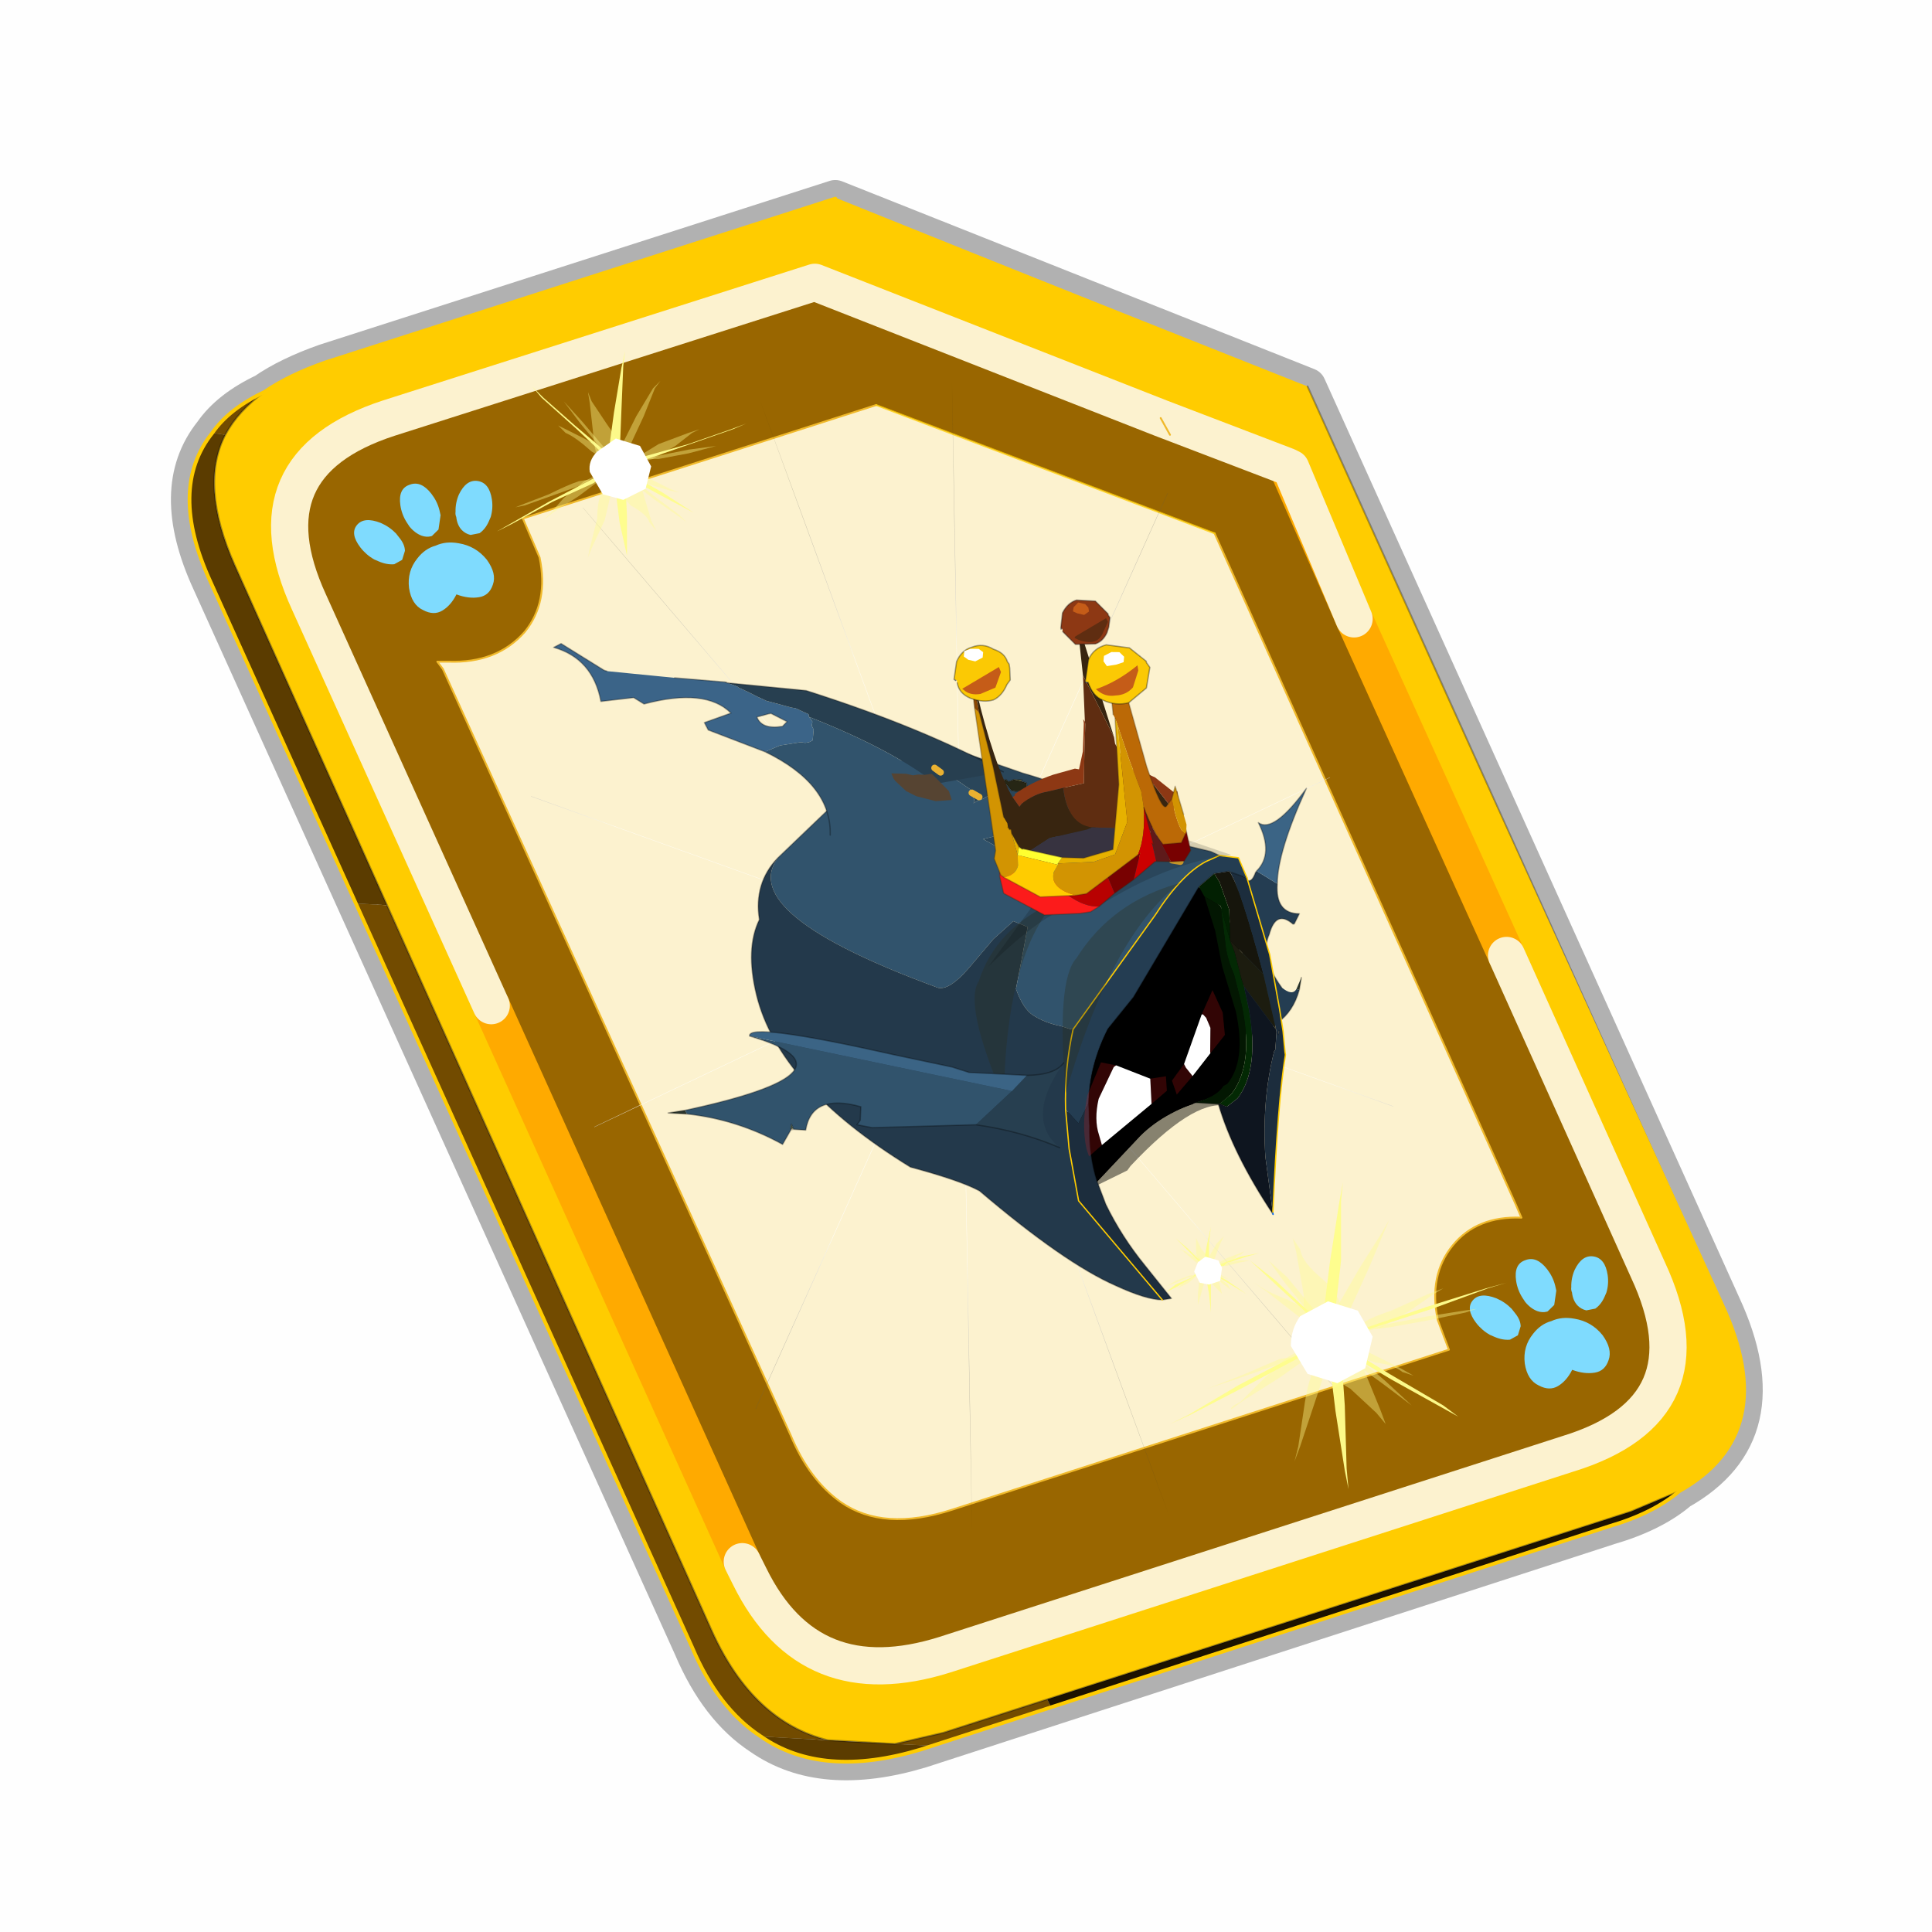 <?xml version="1.0" encoding="UTF-8" standalone="no"?>
<svg xmlns:xlink="http://www.w3.org/1999/xlink" height="60.0px" width="60.0px" xmlns="http://www.w3.org/2000/svg">
  <g transform="matrix(1.0, 0.0, 0.0, 1.0, 0.0, 0.0)">
    <use height="60.0" transform="matrix(1.0, 0.0, 0.0, 1.0, 0.0, 0.0)" width="60.0" xlink:href="#shape0"/>
    <use height="69.05" transform="matrix(1.155, 0.0, 0.0, 1.155, -9.692, -9.424)" width="68.8" xlink:href="#sprite0"/>
  </g>
  <defs>
    <g id="shape0" transform="matrix(1.0, 0.0, 0.0, 1.0, 0.0, 0.0)">
      <path d="M0.0 0.0 L60.0 0.0 60.0 60.0 0.0 60.0 0.0 0.0" fill="#000000" fill-opacity="0.004" fill-rule="evenodd" stroke="none"/>
    </g>
    <g id="sprite0" transform="matrix(1.0, 0.0, 0.0, 1.0, 7.05, -41.8)">
      <use height="69.05" transform="matrix(1.0, 0.0, 0.0, 1.0, -7.05, 41.8)" width="68.8" xlink:href="#sprite1"/>
      <clipPath id="clipPath0" transform="matrix(1.0, 0.0, 0.0, 1.0, 0.0, 0.0)">
        <path d="M46.35 90.05 L45.05 90.6 26.55 96.55 25.95 96.75 25.25 96.85 23.45 96.75 Q21.45 96.25 20.35 93.85 L7.5 65.15 Q6.55 63.0 7.25 61.65 7.6 61.0 8.3 60.5 8.95 60.05 9.95 59.7 L23.65 55.3 36.35 60.35 47.5 85.05 Q49.1 88.5 46.35 90.05" fill="#003333" fill-rule="evenodd" stroke="none"/>
      </clipPath>
      <g clip-path="url(#clipPath0)">
        <use height="0.0" transform="matrix(1.0, 0.0, 0.0, 1.0, 6.45, 53.4)" width="0.0" xlink:href="#sprite5"/>
      </g>
      <use height="34.6" transform="matrix(0.701, -0.11, 0.11, 0.701, 13.582, 65.376)" width="33.85" xlink:href="#sprite6"/>
      <use height="49.55" transform="matrix(1.0, 0.0, 0.0, 1.0, 2.7, 51.55)" width="49.3" xlink:href="#shape6"/>
      <clipPath id="clipPath1" transform="matrix(1.0, 0.0, 0.0, 1.0, 0.0, 0.0)">
        <path d="M46.35 90.05 L45.05 90.6 26.55 96.55 25.95 96.75 25.25 96.85 23.45 96.75 Q21.45 96.25 20.35 93.85 L7.5 65.15 Q6.55 63.0 7.25 61.65 7.6 61.0 8.3 60.5 8.95 60.05 9.95 59.7 L23.65 55.3 36.35 60.35 47.5 85.05 Q49.1 88.5 46.35 90.05" fill="#003333" fill-rule="evenodd" stroke="none"/>
        <path d="M46.35 90.05 L45.05 90.6 26.55 96.55 25.95 96.75 25.25 96.85 23.45 96.75 Q21.45 96.25 20.35 93.85 L7.5 65.15 Q6.55 63.0 7.25 61.65 7.6 61.0 8.3 60.5 8.95 60.05 9.95 59.7 L23.65 55.3 36.35 60.35 47.5 85.05 Q49.1 88.5 46.35 90.05 Z" fill="none" stroke="#000000" stroke-linecap="round" stroke-linejoin="round" stroke-opacity="0.298" stroke-width="0.05"/>
      </clipPath>
      <g clip-path="url(#clipPath1)">
        <use height="0.0" transform="matrix(1.0, 0.0, 0.0, 1.0, 9.65, 51.0)" width="0.0" xlink:href="#sprite7"/>
        <use height="0.0" transform="matrix(1.0, 0.0, 0.0, 1.0, 9.65, 51.0)" width="0.0" xlink:href="#sprite7"/>
        <use height="30.6" transform="matrix(1.0, 0.0, 0.0, 1.0, 14.7, 59.4)" width="27.15" xlink:href="#shape8"/>
      </g>
      <use height="0.0" transform="matrix(0.141, -0.038, 0.111, 0.226, 27.2, 74.05)" width="0.0" xlink:href="#sprite3"/>
    </g>
    <g id="sprite1" transform="matrix(1.0, 0.0, 0.0, 1.0, 13.35, 11.55)">
      <use height="117.05" transform="matrix(1.0, 0.0, 0.0, 1.0, -37.35, -35.55)" width="116.8" xlink:href="#shape1"/>
      <use height="13.75" transform="matrix(0.239, -0.087, 0.1, 0.234, 34.25, 31.15)" width="15.1" xlink:href="#sprite2"/>
      <use height="13.75" transform="matrix(0.239, -0.087, 0.1, 0.234, 4.25, 10.3)" width="15.1" xlink:href="#sprite2"/>
      <use height="0.0" transform="matrix(0.141, -0.038, 0.111, 0.226, 20.25, 20.65)" width="0.0" xlink:href="#sprite3"/>
      <use height="212.75" transform="matrix(-0.155, 0.051, 0.084, 0.147, 22.65, 3.028)" width="137.9" xlink:href="#sprite4"/>
    </g>
    <g id="shape1" transform="matrix(1.0, 0.0, 0.0, 1.0, 37.35, 35.55)">
      <path d="M3.8 6.35 L17.5 1.95 30.2 7.0 41.35 31.7 Q42.95 35.15 40.2 36.7 39.5 37.3 38.3 37.65 L19.8 43.65 Q17.15 44.45 15.5 43.3 14.35 42.55 13.65 40.9 L0.7 12.25 Q-0.45 9.75 0.75 8.25 1.2 7.6 2.15 7.15 2.8 6.7 3.8 6.35 Z" fill="none" stroke="#000000" stroke-linecap="round" stroke-linejoin="round" stroke-opacity="0.302" stroke-width="1.0"/>
      <path d="M35.55 22.3 L31.45 13.25 29.75 9.2 29.65 9.15 29.75 9.2 31.45 13.25 29.65 9.15 26.25 7.85 16.95 4.2 5.5 7.85 Q1.65 9.1 3.35 12.8 L8.25 23.65 15.0 38.6 15.2 39.0 Q16.8 42.25 20.45 41.1 L37.2 35.7 Q41.1 34.5 39.35 30.75 L35.55 22.3 M1.1 8.3 Q1.45 7.65 2.15 7.15 2.8 6.7 3.8 6.35 L17.5 1.95 30.2 7.0 41.35 31.7 Q42.95 35.15 40.2 36.7 L38.9 37.25 23.2 42.3 20.4 43.2 19.1 43.5 17.3 43.4 Q15.3 42.9 14.2 40.5 L5.45 20.95 1.35 11.8 Q0.4 9.65 1.1 8.3" fill="#ffcc00" fill-rule="evenodd" stroke="none"/>
      <path d="M31.45 13.25 L35.55 22.3 39.35 30.75 Q41.1 34.5 37.2 35.7 L20.45 41.1 Q16.8 42.25 15.2 39.0 L15.0 38.6 8.25 23.65 3.35 12.8 Q1.65 9.1 5.5 7.85 L16.95 4.2 26.25 7.85 29.65 9.15 31.45 13.25 M26.5 8.3 L26.25 7.85 26.5 8.3 M18.6 7.5 L9.1 10.55 9.55 11.6 Q9.8 12.8 9.15 13.6 8.4 14.45 7.1 14.4 L6.8 14.4 6.95 14.6 16.3 35.2 Q16.8 36.4 17.65 37.0 18.8 37.8 20.65 37.2 L34.0 32.9 33.7 32.1 Q33.45 30.9 34.1 30.1 34.75 29.3 35.95 29.35 L35.8 29.0 27.7 10.95 18.6 7.5" fill="#996600" fill-rule="evenodd" stroke="none"/>
      <path d="M0.75 8.25 L1.1 8.3 Q0.4 9.65 1.35 11.8 L5.45 20.95 4.6 20.9 0.7 12.25 Q-0.45 9.75 0.75 8.25 M17.3 43.4 L19.1 43.5 20.1 43.55 19.8 43.65 Q17.15 44.45 15.5 43.3 L17.3 43.4" fill="#5b3c00" fill-rule="evenodd" stroke="none"/>
      <path d="M2.15 7.15 Q1.45 7.65 1.1 8.3 L0.75 8.25 Q1.2 7.6 2.15 7.15 M5.45 20.95 L14.2 40.5 Q15.3 42.9 17.3 43.4 L15.5 43.3 Q14.35 42.55 13.65 40.9 L4.6 20.9 5.45 20.95 M19.1 43.5 L20.4 43.2 23.2 42.3 23.3 42.5 20.1 43.55 19.1 43.5" fill="#724b00" fill-rule="evenodd" stroke="none"/>
      <path d="M27.7 10.95 L35.8 29.0 35.95 29.35 Q34.75 29.3 34.1 30.1 33.45 30.9 33.7 32.1 L34.0 32.9 20.65 37.2 Q18.8 37.8 17.65 37.0 16.8 36.4 16.3 35.2 L6.95 14.6 6.8 14.4 7.1 14.4 Q8.4 14.45 9.15 13.6 9.8 12.8 9.55 11.6 L9.1 10.55 18.6 7.5 27.7 10.95" fill="#fcf2cf" fill-rule="evenodd" stroke="none"/>
      <path d="M23.2 42.3 L38.9 37.25 40.2 36.7 Q39.5 37.3 38.3 37.65 L23.3 42.5 23.2 42.3" fill="#1c1200" fill-rule="evenodd" stroke="none"/>
      <path d="M31.45 13.25 L35.55 22.3 M15.0 38.6 L8.25 23.65 M31.45 13.25 L29.65 9.15" fill="none" stroke="#ffaa00" stroke-linecap="round" stroke-linejoin="round" stroke-width="1.0"/>
      <path d="M35.55 22.3 L39.35 30.75 Q41.1 34.5 37.2 35.7 L20.45 41.1 Q16.8 42.25 15.2 39.0 L15.0 38.6 M8.25 23.65 L3.35 12.8 Q1.65 9.1 5.5 7.85 L16.95 4.2 26.25 7.85 29.65 9.15 29.75 9.2 31.45 13.25" fill="none" stroke="#fcf2cf" stroke-linecap="round" stroke-linejoin="round" stroke-width="1.0"/>
      <path d="M26.25 7.85 L26.5 8.3 M27.7 10.95 L35.8 29.0 35.95 29.35 Q34.75 29.3 34.1 30.1 33.45 30.9 33.7 32.1 L34.0 32.9 20.65 37.2 Q18.8 37.8 17.65 37.0 16.8 36.4 16.3 35.2 L6.95 14.6 6.8 14.4 7.1 14.4 Q8.4 14.45 9.15 13.6 9.8 12.8 9.55 11.6 L9.1 10.55 18.6 7.5" fill="none" stroke="#f0b92b" stroke-linecap="round" stroke-linejoin="round" stroke-width="0.05"/>
      <path d="M1.1 8.3 Q1.45 7.65 2.15 7.15 1.2 7.6 0.75 8.25 -0.45 9.75 0.7 12.25 L4.6 20.9 13.65 40.9 Q14.35 42.55 15.5 43.3 17.15 44.45 19.8 43.65 L20.1 43.55 23.3 42.5 38.3 37.65 Q39.5 37.3 40.2 36.7 42.95 35.15 41.35 31.7 L30.2 7.0 M1.1 8.3 Q0.4 9.65 1.35 11.8 L5.45 20.95 14.2 40.5 Q15.3 42.9 17.3 43.4 L19.1 43.5 20.4 43.2 23.2 42.3 38.9 37.25 40.2 36.7 M17.5 1.95 L3.8 6.35 Q2.8 6.7 2.15 7.15" fill="none" stroke="#000000" stroke-linecap="round" stroke-linejoin="round" stroke-opacity="0.302" stroke-width="0.05"/>
      <path d="M18.6 7.5 L27.7 10.95" fill="none" stroke="#ffcc00" stroke-linecap="round" stroke-linejoin="round" stroke-opacity="0.749" stroke-width="0.05"/>
    </g>
    <g id="sprite2" transform="matrix(1.0, 0.0, 0.0, 1.0, 0.0, 0.0)">
      <use height="13.75" transform="matrix(1.0, 0.0, 0.0, 1.0, 0.0, 0.0)" width="15.1" xlink:href="#shape2"/>
    </g>
    <g id="shape2" transform="matrix(1.0, 0.0, 0.0, 1.0, 0.0, 0.0)">
      <path d="M10.75 4.9 Q10.75 4.6 10.9 4.35 11.25 3.45 11.95 2.75 13.3 1.5 14.35 2.1 15.4 2.7 14.95 4.45 14.7 5.4 14.1 6.15 L13.75 6.5 Q13.1 7.15 12.35 7.35 L11.4 7.2 Q10.95 6.9 10.75 6.4 10.5 5.75 10.75 4.9 M7.5 5.9 Q7.0 5.85 6.6 5.5 6.05 5.0 5.8 4.15 L5.7 3.6 Q5.55 2.65 5.8 1.7 6.25 0.0 7.5 0.0 L7.6 0.0 Q8.85 0.0 9.3 1.7 9.55 2.65 9.4 3.6 L9.3 4.15 8.5 5.5 7.6 5.9 7.5 5.9 M4.35 4.9 Q4.6 5.75 4.35 6.4 L3.7 7.2 2.75 7.35 Q2.0 7.15 1.35 6.5 L1.0 6.15 Q0.4 5.4 0.15 4.45 -0.3 2.7 0.75 2.1 1.8 1.5 3.15 2.75 3.85 3.45 4.2 4.35 L4.35 4.9 M5.5 13.7 Q4.45 13.9 3.65 12.95 2.75 12.0 3.2 10.25 3.7 8.5 5.25 7.6 6.4 6.9 7.55 7.0 8.75 6.9 9.9 7.6 11.45 8.5 11.95 10.25 12.35 12.0 11.5 12.95 10.7 13.9 9.65 13.7 8.55 13.5 7.55 12.6 6.55 13.5 5.5 13.7" fill="#7fdbfe" fill-rule="evenodd" stroke="none"/>
    </g>
    <g id="sprite4" transform="matrix(1.0, 0.0, 0.0, 1.0, 0.65, 0.6)">
      <use height="215.15" transform="matrix(1.0, 0.0, 0.0, 1.0, -1.85, -1.8)" width="140.3" xlink:href="#shape3"/>
    </g>
    <g id="shape3" transform="matrix(1.0, 0.0, 0.0, 1.0, 1.85, 1.8)">
      <path d="M136.55 165.8 L68.6 106.0 68.4 106.0 118.25 201.5 M68.2 105.7 L68.25 105.8 68.25 105.75 68.2 105.7 0.0 45.7 M68.25 105.8 L68.3 105.85 68.3 105.8 68.25 105.75 49.95 0.05 M0.05 97.7 L68.15 105.95 68.25 105.85 68.25 105.8 M68.3 105.85 L68.25 105.85 68.3 106.0 68.3 105.85 68.3 105.8 68.35 105.8 68.3 105.8 86.6 18.35 M50.0 193.2 L68.3 106.0 68.15 105.95 18.25 151.55 M68.4 106.0 L68.3 106.0 86.55 211.5 M68.4 106.0 L68.3 105.85 M68.6 106.0 L68.35 105.8 118.25 60.15 M136.6 114.25 L68.6 106.0 M68.2 105.7 L18.25 10.05" fill="none" stroke="url(#gradient0)" stroke-linecap="round" stroke-linejoin="round" stroke-width="0.05"/>
    </g>
    <radialGradient cx="0" cy="0" gradientTransform="matrix(0.209, 0.0, 0.0, 0.177, 67.15, 107.2)" gradientUnits="userSpaceOnUse" id="gradient0" r="819.2" spreadMethod="pad">
      <stop offset="0.357" stop-color="#ffffff"/>
      <stop offset="0.671" stop-color="#000000" stop-opacity="0.0"/>
    </radialGradient>
    <g id="sprite6" transform="matrix(1.0, 0.0, 0.0, 1.0, 20.1, 30.25)">
      <use height="46.6" transform="matrix(1.0, 0.0, 0.0, 1.0, -26.1, -36.25)" width="45.85" xlink:href="#shape5"/>
    </g>
    <g id="shape5" transform="matrix(1.0, 0.0, 0.0, 1.0, 26.1, 36.25)">
      <path d="M8.85 -13.8 Q8.6 -12.7 9.5 -12.55 L9.25 -12.2 9.2 -12.2 Q8.65 -12.85 8.25 -11.95 7.75 -11.2 8.4 -9.9 8.75 -9.5 8.95 -9.75 L9.05 -9.7 Q8.35 -8.15 6.45 -8.4 6.4 -9.85 5.6 -10.0 8.05 -10.7 7.15 -14.85 L7.45 -15.0 7.5 -14.6 Q7.75 -13.7 8.1 -14.35 L8.15 -14.4 8.85 -13.8" fill="#243d52" fill-rule="evenodd" stroke="none"/>
      <path d="M8.85 -13.8 L8.15 -14.4 Q8.9 -14.95 8.5 -16.2 9.0 -15.7 10.5 -17.2 9.05 -15.0 8.85 -13.8" fill="#3b6485" fill-rule="evenodd" stroke="none"/>
      <path d="M9.05 -9.7 L8.95 -9.75 9.2 -10.15 9.05 -9.7" fill="#2b362d" fill-rule="evenodd" stroke="none"/>
      <path d="M8.4 -9.9 Q7.75 -11.2 8.25 -11.95 8.65 -12.85 9.2 -12.2 L9.25 -12.2 9.5 -12.55 Q8.6 -12.7 8.85 -13.8 9.05 -15.0 10.5 -17.2 9.0 -15.7 8.5 -16.2 8.9 -14.95 8.15 -14.4 L8.1 -14.35 Q7.75 -13.7 7.5 -14.6 L7.45 -15.0 7.15 -14.85 Q8.05 -10.7 5.6 -10.0 M6.45 -8.4 Q8.35 -8.15 9.05 -9.7 L9.2 -10.15" fill="none" stroke="#000000" stroke-linecap="round" stroke-linejoin="round" stroke-opacity="0.302" stroke-width="0.05"/>
      <path d="M0.1 -3.5 L-0.3 -5.55 Q-0.55 -7.65 0.95 -9.25 L2.75 -11.15 4.0 -13.95 5.4 -14.5 Q7.35 -13.3 7.0 -10.3 6.8 -7.35 6.25 -6.75 L6.05 -6.6 5.3 -6.25 4.95 -6.15 Q3.15 -5.9 2.1 -5.05 L0.1 -3.5" fill="#000000" fill-rule="evenodd" stroke="none"/>
      <path d="M0.1 -3.5 L2.1 -5.05 Q3.15 -5.9 4.95 -6.15 L5.3 -6.25 6.05 -6.6 5.6 -5.8 Q4.4 -6.2 1.7 -4.1 L1.55 -3.95 0.1 -3.5" fill="#000000" fill-opacity="0.463" fill-rule="evenodd" stroke="none"/>
      <path d="M-0.4 -19.25 L-0.6 -19.2 -0.7 -19.3 -1.05 -19.2 -0.95 -19.15 -0.7 -19.1 -0.55 -18.85 -0.4 -18.8 0.0 -18.75 0.0 -18.8 0.05 -18.95 0.05 -19.05 -0.15 -19.15 -0.1 -19.2 -0.15 -19.2 -0.4 -19.25 M4.6 -16.3 L4.6 -15.7 3.7 -15.95 3.05 -16.05 2.85 -16.05 2.8 -15.85 1.75 -16.15 2.55 -15.25 1.3 -15.5 Q0.1 -15.75 -0.35 -16.2 L-1.45 -16.85 -1.9 -17.2 -0.8 -17.3 Q-0.1 -17.3 -0.25 -17.7 L-0.5 -18.0 -1.3 -18.85 -1.7 -18.7 -1.8 -18.7 -2.05 -18.6 -2.0 -18.7 -2.05 -19.0 -2.1 -19.15 -2.85 -19.85 -2.9 -20.0 -2.85 -20.1 -2.75 -20.15 -2.6 -20.15 -2.4 -20.3 -2.2 -20.5 -2.35 -20.6 -2.3 -20.65 -0.05 -19.45 Q1.35 -18.8 1.95 -18.3 L2.0 -18.3 3.75 -16.8 4.4 -16.45 4.6 -16.3 M2.0 -16.55 L2.55 -16.45 2.8 -16.5 2.7 -16.6 2.05 -17.4 1.85 -17.5 1.75 -17.5 1.7 -17.6 1.35 -17.85 0.45 -18.4 0.15 -18.45 -0.1 -18.45 -0.2 -18.35 -0.1 -17.95 -0.1 -17.85 0.1 -17.6 0.35 -17.45 0.5 -17.15 0.65 -17.05 1.05 -16.8 1.3 -16.75 2.0 -16.55" fill="#2a465a" fill-rule="evenodd" stroke="none"/>
      <path d="M-0.15 -19.15 L0.05 -19.05 0.05 -18.95 0.0 -18.8 0.0 -18.75 -0.4 -18.8 -0.55 -18.85 -0.7 -19.1 -0.95 -19.15 -1.05 -19.2 -0.7 -19.3 -0.6 -19.2 -0.4 -19.25 -0.15 -19.15 M2.05 -17.4 L2.7 -16.6 2.8 -16.5 2.55 -16.45 2.0 -16.55 1.3 -16.75 1.05 -16.8 0.65 -17.05 0.5 -17.15 0.35 -17.45 0.1 -17.6 -0.1 -17.85 -0.1 -17.95 -0.2 -18.35 -0.1 -18.45 0.15 -18.45 0.45 -18.4 1.35 -17.85 1.7 -17.6 1.75 -17.5 1.85 -17.5 1.85 -17.45 1.9 -17.4 2.05 -17.4" fill="#262615" fill-rule="evenodd" stroke="none"/>
      <path d="M-2.35 -20.6 L-2.2 -20.5 -2.4 -20.3 -2.6 -20.15 -2.75 -20.15 -2.85 -20.1 -2.9 -20.0 -2.85 -19.85 -2.1 -19.15 -2.05 -19.0 -2.0 -18.7 -2.05 -18.6 -1.8 -18.7 -1.7 -18.7 -1.3 -18.85 -0.5 -18.0 -0.25 -17.7 Q-0.1 -17.3 -0.8 -17.3 L-1.9 -17.2 -1.45 -16.85 -0.35 -16.2 Q0.1 -15.75 1.3 -15.5 L2.55 -15.25 1.75 -16.15 2.8 -15.85 2.85 -16.05 3.05 -16.05 3.7 -15.95 4.6 -15.7 4.6 -16.3 5.65 -15.75 5.7 -15.75 6.55 -15.4 6.85 -15.2 6.3 -15.05 Q5.3 -14.7 4.1 -13.35 L0.35 -9.55 0.25 -9.6 0.3 -9.55 -0.1 -9.75 Q-0.65 -9.95 -1.05 -10.3 -1.4 -10.6 -1.55 -11.4 L-1.1 -12.65 -0.75 -13.65 -1.25 -13.95 -2.1 -13.4 -3.2 -12.45 Q-4.15 -11.65 -4.55 -11.95 -11.55 -15.85 -9.7 -17.7 L-6.9 -19.65 -5.7 -20.25 -4.0 -20.75 -3.3 -20.85 -2.55 -20.85 -2.35 -20.7 -2.35 -20.6" fill="#31536c" fill-rule="evenodd" stroke="none"/>
      <path d="M-0.4 -19.25 L-0.15 -19.2 -0.1 -19.2 -0.15 -19.15 -0.4 -19.25 M1.85 -17.5 L2.05 -17.4 1.9 -17.4 1.85 -17.45 1.85 -17.5 M8.05 -8.25 L8.0 -8.15 8.05 -8.3 8.05 -8.25" fill="#666637" fill-rule="evenodd" stroke="none"/>
      <path d="M6.75 -11.95 L6.9 -13.1 6.7 -14.2 6.55 -14.55 7.1 -14.55 7.15 -14.5 Q7.45 -13.85 7.8 -10.5 L6.75 -11.95" fill="#16150c" fill-rule="evenodd" stroke="none"/>
      <path d="M7.8 -10.5 Q7.45 -13.85 7.15 -14.5 L7.1 -14.55 7.75 -14.2 8.15 -11.2 8.2 -9.1 8.2 -8.7 8.2 -8.25 8.15 -7.45 8.15 -7.35 Q7.6 -5.7 6.75 -1.5 L6.8 -3.65 Q7.0 -5.8 7.75 -7.55 L7.8 -7.6 7.95 -8.25 7.95 -8.35 7.8 -10.5 M8.0 -8.15 L8.05 -8.25 8.05 -8.3 8.0 -8.15 M-0.4 -6.6 L0.0 -6.0 0.5 -6.7 0.4 -5.85 Q0.2 -4.75 0.35 -3.75 L0.55 -2.8 Q0.95 -1.5 1.65 -0.3 L2.45 1.1 2.1 1.1 -0.45 -3.1 -0.5 -5.1 -0.4 -6.6" fill="#1c2d3d" fill-rule="evenodd" stroke="none"/>
      <path d="M0.35 -9.55 L4.1 -13.35 Q5.3 -14.7 6.3 -15.05 L6.85 -15.2 7.55 -15.0 7.75 -14.2 7.1 -14.55 6.55 -14.55 5.9 -14.15 2.8 -10.4 1.75 -9.45 1.65 -9.35 Q0.75 -8.1 0.5 -6.7 L0.0 -6.0 -0.4 -6.6 Q-0.2 -8.15 0.35 -9.55" fill="#243d52" fill-rule="evenodd" stroke="none"/>
      <path d="M6.55 -14.55 L6.7 -14.2 6.9 -13.1 6.75 -11.95 6.6 -13.3 6.05 -13.75 5.9 -14.15 6.55 -14.55" fill="#022002" fill-rule="evenodd" stroke="none"/>
      <path d="M6.05 -13.75 L6.6 -13.3 6.55 -11.7 Q6.55 -11.2 6.7 -10.65 L6.8 -9.55 Q6.95 -7.2 5.9 -6.2 L5.4 -5.9 5.35 -5.9 4.45 -6.1 4.55 -6.1 Q5.35 -6.2 5.65 -6.55 L5.8 -6.6 Q6.65 -7.35 6.55 -9.25 L6.3 -11.05 6.25 -12.4 6.05 -13.75" fill="#031702" fill-rule="evenodd" stroke="none"/>
      <path d="M6.6 -13.3 L6.75 -11.95 6.85 -11.5 6.95 -10.45 7.0 -10.15 7.05 -9.3 Q7.1 -6.95 6.1 -6.0 L5.65 -5.75 5.4 -5.9 5.9 -6.2 Q6.95 -7.2 6.8 -9.55 L6.7 -10.65 Q6.55 -11.2 6.55 -11.7 L6.6 -13.3" fill="#032904" fill-rule="evenodd" stroke="none"/>
      <path d="M6.75 -11.95 L7.8 -10.5 7.95 -8.35 7.0 -10.15 6.95 -10.45 6.85 -11.5 6.75 -11.95" fill="#1c1c0f" fill-rule="evenodd" stroke="none"/>
      <path d="M7.0 -10.15 L7.95 -8.35 7.95 -8.25 7.8 -7.6 7.75 -7.55 Q7.0 -5.8 6.8 -3.65 L6.75 -1.5 6.75 -1.45 Q5.6 -3.95 5.35 -5.9 L5.4 -5.9 5.65 -5.75 6.1 -6.0 Q7.1 -6.95 7.05 -9.3 L7.0 -10.15" fill="#0e151f" fill-rule="evenodd" stroke="none"/>
      <path d="M0.5 -6.7 Q0.75 -8.1 1.65 -9.35 L1.75 -9.45 0.8 -7.55 0.75 -7.3 0.4 -5.85 0.5 -6.7 M4.45 -6.1 L4.4 -6.05 Q2.6 -5.75 1.55 -4.9 L1.6 -4.95 Q2.7 -5.8 4.45 -6.1" fill="#000000" fill-rule="evenodd" stroke="none"/>
      <path d="M-9.7 -17.7 Q-11.55 -15.85 -4.55 -11.95 -4.15 -11.65 -3.2 -12.45 L-2.1 -13.4 -1.25 -13.95 -0.75 -13.65 -1.1 -12.65 -1.55 -11.4 Q-1.4 -10.6 -1.05 -10.3 -0.65 -9.95 -0.1 -9.75 L0.3 -9.55 0.25 -9.6 0.35 -9.55 Q-0.2 -8.15 -0.4 -6.6 L-0.5 -5.1 -0.45 -3.1 2.1 1.1 Q1.5 1.0 0.45 0.3 -1.35 -0.85 -4.1 -4.05 -4.75 -4.55 -6.55 -5.35 -11.0 -9.15 -11.3 -12.7 -11.45 -14.5 -10.75 -15.5 -10.75 -16.9 -9.7 -17.7 M0.3 -9.55 L0.35 -9.55 0.3 -9.55" fill="#23394b" fill-rule="evenodd" stroke="none"/>
      <path d="M-2.3 -20.65 L-2.35 -20.6 -2.35 -20.7 -2.3 -20.65" fill="#575739" fill-rule="evenodd" stroke="none"/>
      <path d="M-0.15 -19.15 L0.05 -19.05 0.05 -18.95 0.0 -18.8 0.0 -18.75 -0.4 -18.8 -0.55 -18.85 -0.7 -19.1 -0.95 -19.15 -1.05 -19.2 -0.7 -19.3 -0.6 -19.2 -0.4 -19.25 -0.15 -19.2 -0.1 -19.2 -0.15 -19.15 -0.4 -19.25 M4.4 -16.45 L3.75 -16.8 2.0 -18.3 1.95 -18.3 Q1.35 -18.8 -0.05 -19.45 L-2.3 -20.65 -2.35 -20.7 -2.55 -20.85 -3.3 -20.85 -4.0 -20.75 -5.7 -20.25 -6.9 -19.65 -9.7 -17.7 Q-10.75 -16.9 -10.75 -15.5 -11.45 -14.5 -11.3 -12.7 -11.0 -9.15 -6.55 -5.35 -4.75 -4.55 -4.1 -4.05 -1.35 -0.85 0.45 0.3 1.5 1.0 2.1 1.1 L2.45 1.1 1.65 -0.3 Q0.95 -1.5 0.55 -2.8 L0.35 -3.75 Q0.2 -4.75 0.4 -5.85 L0.5 -6.7 Q0.75 -8.1 1.65 -9.35 L1.75 -9.45 2.8 -10.4 5.9 -14.15 6.55 -14.55 7.1 -14.55 7.75 -14.2 M6.85 -15.2 L6.55 -15.4 5.7 -15.75 5.65 -15.75 4.6 -16.3 M2.05 -17.4 L2.7 -16.6 2.8 -16.5 2.55 -16.45 2.0 -16.55 M1.3 -16.75 L1.05 -16.8 0.65 -17.05 M0.5 -17.15 L0.35 -17.45 0.1 -17.6 -0.1 -17.85 -0.1 -17.95 -0.2 -18.35 -0.1 -18.45 0.15 -18.45 0.45 -18.4 1.35 -17.85 1.7 -17.6 1.75 -17.5 1.85 -17.5 2.05 -17.4 1.9 -17.4 1.85 -17.45 1.85 -17.5 M7.15 -14.5 L7.1 -14.55 M4.45 -6.1 L5.35 -5.9 5.4 -5.9 5.65 -5.75 M6.75 -1.45 Q5.6 -3.95 5.35 -5.9 M8.05 -8.25 L8.05 -8.3 8.0 -8.15 M0.35 -9.55 L0.3 -9.55" fill="none" stroke="#000000" stroke-linecap="round" stroke-linejoin="round" stroke-opacity="0.302" stroke-width="0.05"/>
      <path d="M0.35 -9.55 L4.1 -13.35 Q5.3 -14.7 6.3 -15.05 L6.85 -15.2 7.55 -15.0 7.75 -14.2 8.15 -11.2 8.2 -9.1 8.2 -8.7 8.2 -8.25 8.15 -7.45 8.15 -7.35 Q7.6 -5.7 6.75 -1.5 M0.35 -9.55 Q-0.2 -8.15 -0.4 -6.6 L-0.5 -5.1 -0.45 -3.1 2.1 1.1" fill="none" stroke="#ffcc00" stroke-linecap="round" stroke-linejoin="round" stroke-width="0.05"/>
      <path d="M6.75 -1.5 L6.75 -1.45" fill="none" stroke="#0066ff" stroke-linecap="round" stroke-linejoin="round" stroke-width="0.05"/>
      <path d="M5.05 -15.3 L5.35 -15.2 M3.75 -15.75 L4.05 -15.65 M2.5 -16.35 L2.75 -16.25 M-2.05 -19.0 L-1.8 -18.8 M-3.3 -20.05 L-3.05 -19.85" fill="none" stroke="#eab131" stroke-linecap="round" stroke-linejoin="round" stroke-width="0.25"/>
      <path d="M-2.65 -7.35 Q-1.75 -12.65 0.45 -14.45 -1.95 -13.8 -2.9 -11.9 -3.6 -11.15 -2.65 -7.35" fill="#2c2b18" fill-opacity="0.302" fill-rule="evenodd" stroke="none"/>
      <path d="M-0.3 -7.2 Q2.3 -12.8 5.2 -14.4 2.55 -14.1 0.9 -12.2 0.0 -11.5 -0.3 -7.2" fill="#2c2b18" fill-opacity="0.302" fill-rule="evenodd" stroke="none"/>
      <path d="M1.75 -7.95 L1.65 -7.9 0.9 -6.8 Q0.6 -6.05 0.7 -5.45 L0.75 -5.05 0.2 -4.7 0.15 -5.0 Q0.1 -5.95 0.5 -7.0 L1.2 -8.15 1.75 -7.95 M2.85 -6.3 L2.95 -7.25 3.55 -7.25 3.5 -6.7 2.85 -6.3" fill="#fc1b1b" fill-opacity="0.2" fill-rule="evenodd" stroke="none"/>
      <path d="M0.75 -5.05 L0.7 -5.45 Q0.6 -6.05 0.9 -6.8 L1.65 -7.9 1.75 -7.95 2.95 -7.25 2.85 -6.3 0.75 -5.05" fill="#ffffff" fill-rule="evenodd" stroke="none"/>
      <path d="M5.25 -9.35 L5.8 -10.2 6.05 -9.3 6.0 -8.45 5.35 -7.85 5.35 -7.9 5.5 -8.8 5.4 -9.2 5.3 -9.35 5.25 -9.35 M4.55 -7.1 L3.85 -6.5 3.75 -7.05 4.3 -7.6 4.35 -7.45 4.55 -7.1" fill="#fc1b1b" fill-opacity="0.2" fill-rule="evenodd" stroke="none"/>
      <path d="M5.25 -9.35 L5.3 -9.35 5.4 -9.2 5.5 -8.8 5.35 -7.9 5.35 -7.85 4.55 -7.1 4.35 -7.45 4.3 -7.6 5.25 -9.35" fill="#ffffff" fill-rule="evenodd" stroke="none"/>
      <path d="M-15.0 -25.7 L-12.5 -25.05 -10.65 -24.6 -10.55 -24.55 -10.2 -24.35 -10.15 -24.3 -9.85 -24.1 -9.5 -23.85 -9.2 -23.65 -8.3 -23.25 -8.15 -23.2 -7.85 -23.0 -7.7 -22.9 -7.7 -22.8 -7.6 -22.6 -7.65 -22.45 -7.6 -22.3 -7.7 -21.9 -7.85 -21.85 -8.0 -21.85 -8.15 -21.9 -8.95 -21.9 -9.55 -21.75 -11.55 -22.9 -11.65 -23.2 -10.6 -23.4 Q-11.4 -24.5 -13.8 -24.25 L-14.15 -24.55 -15.4 -24.6 Q-15.45 -26.25 -16.85 -26.9 L-16.55 -27.0 -15.1 -25.75 -15.0 -25.7 M-9.1 -23.15 L-9.2 -23.15 -9.65 -23.1 Q-9.55 -22.6 -8.75 -22.6 L-8.55 -22.75 -9.1 -23.15" fill="#3b6488" fill-rule="evenodd" stroke="none"/>
      <path d="M-7.7 -22.8 L-7.7 -22.9 -7.85 -23.0 -8.15 -23.2 -8.3 -23.25 -9.2 -23.65 -9.5 -23.85 -9.85 -24.1 -10.15 -24.3 -10.2 -24.35 -10.55 -24.55 -7.65 -23.8 Q-3.45 -21.7 -0.75 -19.6 L-3.35 -19.55 Q-4.8 -21.1 -7.7 -22.8" fill="#273f50" fill-rule="evenodd" stroke="none"/>
      <path d="M-9.55 -21.75 L-8.95 -21.9 -8.15 -21.9 -8.0 -21.85 -7.85 -21.85 -7.7 -21.9 -7.6 -22.3 -7.65 -22.45 -7.6 -22.6 -7.7 -22.8 Q-4.8 -21.1 -3.35 -19.55 -6.45 -19.4 -7.6 -18.25 -7.25 -20.15 -9.55 -21.75" fill="#31536c" fill-rule="evenodd" stroke="none"/>
      <path d="M-10.55 -24.55 L-10.65 -24.6 -10.6 -24.6 -10.55 -24.55" fill="#858161" fill-rule="evenodd" stroke="none"/>
      <path d="M-15.0 -25.7 L-15.1 -25.75 -16.55 -27.0 -16.85 -26.9 Q-15.45 -26.25 -15.4 -24.6 L-14.15 -24.55 -13.8 -24.25 Q-11.4 -24.5 -10.6 -23.4 L-11.65 -23.2 -11.55 -22.9 -9.55 -21.75 Q-7.25 -20.15 -7.6 -18.25 M-10.55 -24.55 L-10.65 -24.6 -12.5 -25.05 M-0.75 -19.6 Q-3.45 -21.7 -7.65 -23.8 L-10.55 -24.55 M-9.1 -23.15 L-8.55 -22.75 -8.75 -22.6 Q-9.55 -22.6 -9.65 -23.1 L-9.2 -23.15 -9.1 -23.15" fill="none" stroke="#000000" stroke-linecap="round" stroke-linejoin="round" stroke-opacity="0.302" stroke-width="0.05"/>
      <path d="M-3.1 -19.95 L-3.3 -20.15" fill="none" stroke="#eab131" stroke-linecap="round" stroke-linejoin="round" stroke-width="0.25"/>
      <path d="M-14.65 -8.8 L-14.6 -8.65 -15.3 -8.8 -14.65 -8.8" fill="#2b362d" fill-rule="evenodd" stroke="none"/>
      <path d="M-14.6 -8.65 L-14.65 -8.8 Q-7.55 -9.2 -11.8 -11.2 L-2.3 -7.6 -3.85 -6.55 -7.75 -7.05 -8.3 -7.25 -8.15 -7.4 -8.05 -7.9 Q-9.8 -8.7 -10.25 -7.35 L-10.7 -7.45 -10.75 -7.65 -10.8 -7.5 -10.8 -7.45 -11.2 -6.95 Q-12.75 -8.15 -14.6 -8.65" fill="#31536c" fill-rule="evenodd" stroke="none"/>
      <path d="M-10.8 -7.5 L-10.75 -7.65 -10.7 -7.45 -10.75 -7.5 -10.8 -7.5" fill="url(#gradient1)" fill-rule="evenodd" stroke="none"/>
      <path d="M-10.8 -7.45 L-10.8 -7.5 -10.75 -7.5 -10.8 -7.45" fill="#2f2f19" fill-rule="evenodd" stroke="none"/>
      <path d="M-3.85 -6.55 L-2.3 -7.6 -1.65 -8.1 Q-0.6 -7.95 -0.2 -8.35 -2.0 -6.5 -0.85 -5.2 -2.2 -6.05 -3.85 -6.55" fill="#273f50" fill-rule="evenodd" stroke="none"/>
      <path d="M-2.3 -7.6 L-11.8 -11.2 Q-11.8 -11.75 -6.5 -9.65 L-4.4 -8.85 -3.8 -8.55 -1.65 -8.1 -2.3 -7.6" fill="#3b6485" fill-rule="evenodd" stroke="none"/>
      <path d="M-14.65 -8.8 L-15.3 -8.8 -14.6 -8.65 Q-12.75 -8.15 -11.2 -6.95 L-10.8 -7.45 -10.8 -7.5 -10.75 -7.65 -10.7 -7.45 -10.25 -7.35 Q-9.8 -8.7 -8.05 -7.9 L-8.15 -7.4 -8.3 -7.25 -7.75 -7.05 -3.85 -6.55 Q-2.2 -6.05 -0.85 -5.2 M-11.8 -11.2 Q-7.55 -9.2 -14.65 -8.8 M-10.7 -7.45 L-10.75 -7.5 -10.8 -7.45 -10.7 -7.45 M-0.2 -8.35 Q-0.6 -7.95 -1.65 -8.1 L-3.8 -8.55 -4.4 -8.85 -6.5 -9.65 Q-11.8 -11.75 -11.8 -11.2" fill="none" stroke="#000000" stroke-linecap="round" stroke-linejoin="round" stroke-opacity="0.302" stroke-width="0.05"/>
      <path d="M-4.95 -20.2 L-4.9 -20.0 -4.85 -19.9 -4.5 -19.45 -4.15 -19.2 -3.45 -18.9 -2.85 -18.85 -2.85 -18.9 -2.9 -19.2 -3.4 -19.9 -3.45 -19.95 -3.7 -19.95 -3.95 -20.0 -4.15 -20.0 -4.4 -20.1 -4.95 -20.2" fill="#564432" fill-rule="evenodd" stroke="none"/>
      <path d="M5.4 -16.15 L7.3 -15.15 Q4.9 -15.25 2.0 -14.0 L1.5 -14.05 4.6 -15.6 Q5.25 -15.6 5.4 -16.15 M-2.45 -12.4 L-0.5 -14.35 1.05 -14.15 Q-0.05 -14.1 -2.45 -12.4" fill="#000000" fill-opacity="0.153" fill-rule="evenodd" stroke="none"/>
      <path d="M-0.4 -16.5 L-0.55 -16.5 -0.6 -16.55 -1.0 -17.75 -1.0 -17.8 -1.05 -18.1 -1.35 -19.0 -1.3 -22.95 Q-1.05 -19.85 -0.55 -18.6 L-0.35 -18.2 -0.25 -18.3 Q0.3 -18.6 0.75 -18.6 L1.4 -18.65 Q1.35 -17.25 2.25 -17.0 L2.05 -16.95 0.6 -16.85 -0.3 -16.45 -0.4 -16.5 M2.8 -22.75 L2.9 -24.85 3.6 -20.25 2.8 -22.75 M5.35 -17.25 L4.3 -16.5 4.3 -16.45 3.75 -16.7 4.15 -17.05 4.25 -17.15 Q4.75 -17.65 4.8 -18.25 L5.35 -17.25" fill="#382510" fill-rule="evenodd" stroke="none"/>
      <path d="M-0.55 -18.6 L-0.45 -18.65 -0.45 -18.7 Q0.25 -19.05 1.1 -19.2 L1.95 -19.3 2.1 -19.25 2.35 -19.9 2.55 -20.95 2.55 -21.1 2.6 -21.0 2.6 -20.9 2.4 -19.85 2.2 -18.7 1.4 -18.65 0.75 -18.6 Q0.3 -18.6 -0.25 -18.3 L-0.35 -18.2 -0.55 -18.6 M3.8 -19.2 L3.85 -19.0 4.55 -18.75 4.6 -18.7 4.9 -18.5 5.5 -17.85 5.65 -17.85 5.65 -17.35 5.5 -17.25 5.35 -17.25 4.8 -18.25 3.85 -18.85 3.8 -19.15 3.8 -19.2" fill="#8d3814" fill-rule="evenodd" stroke="none"/>
      <path d="M2.6 -21.0 L2.8 -22.75 3.6 -20.25 3.6 -20.2 3.6 -20.0 3.8 -19.4 3.8 -19.2 3.8 -19.15 3.85 -18.85 4.8 -18.25 Q4.75 -17.65 4.25 -17.15 L4.15 -17.05 3.75 -16.7 2.25 -17.0 Q1.35 -17.25 1.4 -18.65 L2.2 -18.7 2.4 -19.85 2.6 -20.9 2.6 -21.0" fill="#5f2d11" fill-rule="evenodd" stroke="none"/>
      <path d="M4.3 -16.45 L3.65 -15.7 -0.05 -15.85 -0.4 -16.5 -0.3 -16.45 0.6 -16.85 2.05 -16.95 2.25 -17.0 3.75 -16.7 4.3 -16.45" fill="#373340" fill-rule="evenodd" stroke="none"/>
      <path d="M4.4 -16.05 L4.45 -15.35 4.4 -15.35 3.5 -14.8 4.0 -16.0 4.4 -16.05" fill="#cc0000" fill-rule="evenodd" stroke="none"/>
      <path d="M4.45 -15.35 L4.4 -16.05 4.7 -16.1 5.0 -15.25 4.45 -15.35" fill="#5e1a1a" fill-rule="evenodd" stroke="none"/>
      <path d="M4.0 -16.0 L3.5 -14.8 2.7 -14.4 2.4 -15.6 4.0 -16.0 M5.0 -15.25 L4.7 -16.1 5.75 -16.35 5.8 -15.55 5.5 -15.2 5.0 -15.25" fill="#780101" fill-rule="evenodd" stroke="none"/>
      <path d="M0.3 -15.2 L0.45 -15.25 0.95 -14.6 Q1.5 -14.05 2.05 -14.0 L1.7 -13.85 1.3 -13.85 -0.05 -14.0 -1.45 -15.05 -1.5 -15.7 -1.45 -16.0 0.3 -15.2" fill="#fc1b1b" fill-rule="evenodd" stroke="none"/>
      <path d="M0.45 -15.25 L2.4 -15.6 2.7 -14.4 2.05 -14.0 Q1.5 -14.05 0.95 -14.6 L0.45 -15.25" fill="#b80101" fill-rule="evenodd" stroke="none"/>
      <path d="M-1.45 -16.0 L-1.4 -21.45 -1.4 -22.6 -1.25 -22.3 -1.25 -21.25 -1.1 -19.15 -0.9 -17.15 M3.5 -14.8 L4.4 -15.35 4.45 -15.35 5.0 -15.25 5.5 -15.2 5.8 -15.55 5.75 -16.35 4.7 -16.1 4.4 -16.05 M2.7 -14.4 L3.5 -14.8 M2.05 -14.0 L1.7 -13.85 1.3 -13.85 -0.05 -14.0 -1.45 -15.05 -1.5 -15.7 -1.45 -16.0 0.3 -15.2 M2.7 -14.4 L2.05 -14.0" fill="none" stroke="#382510" stroke-linecap="round" stroke-linejoin="round" stroke-opacity="0.302" stroke-width="0.05"/>
      <path d="M3.75 -20.95 L3.8 -20.7 4.05 -19.25 4.3 -18.05 4.3 -17.45 Q4.5 -16.45 4.8 -15.95 L5.5 -15.9 5.7 -16.2 Q5.45 -16.4 5.4 -17.6 L5.15 -17.35 Q4.95 -17.2 4.65 -18.95 L4.25 -22.3 3.75 -22.0 3.7 -21.1 3.75 -20.95" fill="#bb6906" fill-rule="evenodd" stroke="none"/>
      <path d="M3.8 -20.7 L3.75 -20.95 3.5 -18.45 2.9 -16.05 1.75 -15.9 0.95 -16.05 0.75 -15.85 2.1 -15.7 2.95 -15.85 3.6 -17.0 3.8 -20.7 M-0.8 -17.25 L-0.7 -16.4 -0.6 -16.7 -0.8 -17.25" fill="#e6b100" fill-rule="evenodd" stroke="none"/>
      <path d="M5.4 -17.6 Q5.45 -16.4 5.7 -16.2 L5.75 -16.3 5.8 -16.55 5.75 -16.95 5.6 -18.05 5.4 -17.6 M4.3 -17.45 L4.3 -18.05 4.05 -19.25 3.8 -20.7 3.6 -17.0 2.95 -15.85 2.1 -15.7 0.75 -15.85 0.75 -15.8 0.55 -15.55 Q0.3 -14.95 1.25 -14.55 L1.65 -14.55 3.8 -15.7 Q4.2 -16.35 4.3 -17.45 M-1.3 -21.95 L-1.45 -22.15 -1.5 -16.7 -1.6 -16.4 -1.45 -15.75 -1.35 -15.65 Q-0.9 -15.65 -0.75 -16.0 L-0.7 -16.4 -0.8 -17.25 -0.8 -17.4 -0.85 -17.4 -0.9 -17.5 -0.9 -17.65 -1.0 -17.9 -1.1 -19.85 -1.3 -21.95" fill="#d29402" fill-rule="evenodd" stroke="none"/>
      <path d="M4.8 -15.95 Q4.5 -16.45 4.3 -17.45 L4.45 -16.0 4.8 -15.95" fill="#5e1a1a" fill-rule="evenodd" stroke="none"/>
      <path d="M4.45 -16.0 L4.3 -17.45 Q4.2 -16.35 3.8 -15.7 L4.4 -16.05 4.45 -16.0" fill="#cc0000" fill-rule="evenodd" stroke="none"/>
      <path d="M-1.3 -21.95 L-1.35 -23.05 -1.4 -23.25 -1.45 -22.15 -1.3 -21.95" fill="#8d4803" fill-rule="evenodd" stroke="none"/>
      <path d="M0.75 -15.85 L0.95 -16.05 -0.45 -16.6 -0.5 -16.6 -0.55 -16.65 -0.6 -16.7 -0.7 -16.4 0.75 -15.8 0.75 -15.85" fill="#ffff2f" fill-rule="evenodd" stroke="none"/>
      <path d="M-1.35 -15.65 L-0.1 -14.7 1.25 -14.55 Q0.3 -14.95 0.55 -15.55 L0.75 -15.8 -0.7 -16.4 -0.75 -16.0 Q-0.9 -15.65 -1.35 -15.65" fill="#ffcc00" fill-rule="evenodd" stroke="none"/>
      <path d="M3.7 -21.1 L3.75 -22.0 4.25 -22.3 4.65 -18.95 Q4.95 -17.2 5.15 -17.35 L5.4 -17.6 5.6 -18.05 5.75 -16.95 M5.7 -16.2 L5.5 -15.9 4.8 -15.95 Q4.5 -16.45 4.3 -17.45 L4.45 -16.0 4.4 -16.05 M0.95 -16.05 L1.75 -15.9 2.9 -16.05 3.5 -18.45 3.75 -20.95 M-1.45 -22.15 L-1.4 -23.25 -1.35 -23.05 -1.3 -21.95 -1.1 -19.85 -1.0 -17.9 M-1.45 -22.15 L-1.5 -16.7 -1.6 -16.4 -1.45 -15.75 -1.35 -15.65 -0.1 -14.7 1.25 -14.55 1.65 -14.55 3.8 -15.7 M-0.9 -17.5 L-0.85 -17.4 -0.8 -17.4 -0.8 -17.25 -0.6 -16.7 -0.55 -16.65 -0.5 -16.6 -0.45 -16.6 0.95 -16.05" fill="none" stroke="#382510" stroke-linecap="round" stroke-linejoin="round" stroke-opacity="0.302" stroke-width="0.05"/>
      <path d="M2.85 -22.5 L3.1 -23.3 Q3.35 -23.7 3.85 -23.75 L4.7 -23.5 5.25 -22.9 5.25 -22.85 5.35 -22.65 5.2 -22.2 5.1 -21.9 4.35 -21.45 Q3.85 -21.4 3.4 -21.7 3.05 -21.9 2.95 -22.45 L2.85 -22.5" fill="#fbc904" fill-rule="evenodd" stroke="none"/>
      <path d="M2.95 -22.45 L2.85 -22.45 2.85 -22.5 2.95 -22.45" fill="#5c7681" fill-rule="evenodd" stroke="none"/>
      <path d="M2.85 -22.5 L3.1 -23.3 Q3.35 -23.7 3.85 -23.75 L4.7 -23.5 5.25 -22.9 5.25 -22.85 5.35 -22.65 5.2 -22.2 5.1 -21.9 4.35 -21.45 Q3.85 -21.4 3.4 -21.7 3.05 -21.9 2.95 -22.45 M2.85 -22.45 L2.85 -22.5 Z" fill="none" stroke="#11141a" stroke-linecap="round" stroke-linejoin="round" stroke-opacity="0.38" stroke-width="0.05"/>
      <path d="M3.7 -23.35 L3.65 -23.15 3.75 -22.95 4.1 -22.95 4.4 -23.0 4.45 -23.2 4.3 -23.4 4.0 -23.45 3.7 -23.35" fill="#ffffff" fill-rule="evenodd" stroke="none"/>
      <path d="M4.9 -22.8 Q4.05 -22.3 3.2 -22.15 L3.25 -22.1 Q3.5 -21.8 3.9 -21.8 4.3 -21.75 4.6 -22.0 L4.9 -22.6 4.9 -22.8" fill="#c55c18" fill-rule="evenodd" stroke="none"/>
      <path d="M2.25 -24.6 L2.25 -24.65 2.3 -24.6 2.25 -24.6" fill="#5c7681" fill-rule="evenodd" stroke="none"/>
      <path d="M2.25 -24.65 L2.4 -25.2 Q2.65 -25.55 3.0 -25.6 L3.7 -25.45 4.1 -24.9 4.1 -24.85 4.15 -24.75 4.05 -24.4 3.95 -24.2 Q3.75 -23.9 3.45 -23.85 L2.7 -23.95 2.3 -24.5 2.3 -24.6 2.25 -24.65" fill="#8d3814" fill-rule="evenodd" stroke="none"/>
      <path d="M2.25 -24.6 L2.25 -24.65 2.4 -25.2 Q2.65 -25.55 3.0 -25.6 L3.7 -25.45 4.1 -24.9 4.1 -24.85 4.15 -24.75 4.05 -24.4 3.95 -24.2 Q3.75 -23.9 3.45 -23.85 L2.7 -23.95 2.3 -24.5" fill="none" stroke="#11141a" stroke-linecap="round" stroke-linejoin="round" stroke-opacity="0.38" stroke-width="0.05"/>
      <path d="M2.85 -25.35 L3.05 -25.5 3.3 -25.4 3.4 -25.25 3.4 -25.1 3.2 -25.0 2.95 -25.1 2.8 -25.2 2.85 -25.35" fill="#c55c18" fill-rule="evenodd" stroke="none"/>
      <path d="M4.0 -24.75 L4.05 -24.6 3.75 -24.15 Q3.55 -23.9 3.25 -23.95 2.95 -24.0 2.7 -24.2 L2.75 -24.25 4.0 -24.75" fill="#5f2d11" fill-rule="evenodd" stroke="none"/>
      <path d="M-2.05 -23.35 L-1.85 -24.0 Q-1.6 -24.4 -1.2 -24.45 -0.75 -24.55 -0.4 -24.25 0.0 -24.05 0.05 -23.7 L0.1 -23.6 0.1 -23.45 0.05 -23.0 -0.1 -22.85 Q-0.35 -22.45 -0.7 -22.35 -1.1 -22.3 -1.55 -22.55 -1.95 -22.8 -1.95 -23.2 L-1.95 -23.3 -2.05 -23.35" fill="#fbc904" fill-rule="evenodd" stroke="none"/>
      <path d="M-1.95 -23.3 L-2.0 -23.3 -2.05 -23.35 -1.95 -23.3" fill="#5c7681" fill-rule="evenodd" stroke="none"/>
      <path d="M-2.05 -23.35 L-1.85 -24.0 Q-1.6 -24.4 -1.2 -24.45 -0.75 -24.55 -0.4 -24.25 0.0 -24.05 0.05 -23.7 L0.1 -23.6 0.1 -23.45 0.05 -23.0 -0.1 -22.85 Q-0.35 -22.45 -0.7 -22.35 -1.1 -22.3 -1.55 -22.55 -1.95 -22.8 -1.95 -23.2 M-2.0 -23.3 L-2.05 -23.35 Z" fill="none" stroke="#11141a" stroke-linecap="round" stroke-linejoin="round" stroke-opacity="0.38" stroke-width="0.05"/>
      <path d="M-1.5 -24.35 L-1.55 -24.15 -1.4 -24.0 -1.15 -23.9 -0.85 -24.0 -0.8 -24.2 -0.95 -24.35 -1.25 -24.4 -1.5 -24.35" fill="#ffffff" fill-rule="evenodd" stroke="none"/>
      <path d="M-0.3 -23.55 L-1.8 -22.95 -1.75 -22.9 Q-1.55 -22.65 -1.15 -22.65 L-0.55 -22.8 -0.25 -23.35 -0.3 -23.55" fill="#c55c18" fill-rule="evenodd" stroke="none"/>
    </g>
    <linearGradient gradientTransform="matrix(8.0E-4, 4.0E-4, 7.0E-4, -0.005, -2.0, -7.6)" gradientUnits="userSpaceOnUse" id="gradient1" spreadMethod="pad" x1="-819.2" x2="819.2">
      <stop offset="0.0" stop-color="#4a614f"/>
      <stop offset="1.0" stop-color="#49614f" stop-opacity="0.0"/>
    </linearGradient>
    <g id="shape6" transform="matrix(1.0, 0.0, 0.0, 1.0, -2.7, -51.55)">
      <path d="M36.35 60.35 L47.65 85.05 Q49.25 88.5 46.5 90.05 45.8 90.65 44.6 91.0 L26.1 97.0 Q23.45 97.8 21.8 96.65 20.65 95.9 19.95 94.25 L7.0 65.6 Q5.85 63.1 7.05 61.6 7.5 60.95 8.45 60.5 9.1 60.05 10.1 59.7 L23.8 55.3" fill="none" stroke="#ffcc00" stroke-linecap="round" stroke-linejoin="round" stroke-width="0.1"/>
      <path d="M36.35 60.35 L23.8 55.3" fill="none" stroke="#ffcc00" stroke-linecap="round" stroke-linejoin="round" stroke-width="0.05"/>
    </g>
    <g id="shape8" transform="matrix(1.0, 0.0, 0.0, 1.0, -14.7, -59.4)">
      <path d="M33.85 83.75 L33.85 83.8 33.85 83.95 33.85 84.0 33.85 84.1 33.9 84.1 33.9 84.15 34.35 84.4 34.85 84.75 34.35 84.45 34.1 84.3 34.05 84.25 33.95 84.2 33.9 84.2 33.9 84.7 33.9 85.25 33.85 84.75 33.75 84.2 33.7 84.1 33.5 84.25 33.0 84.55 32.7 84.7 32.95 84.5 33.4 84.3 33.45 84.25 33.5 84.2 33.7 84.1 33.65 84.05 33.7 84.05 33.7 84.0 33.3 83.6 32.95 83.25 33.3 83.55 33.55 83.8 33.7 83.95 33.8 83.4 33.9 82.95 33.85 83.35 33.85 83.75 M34.4 83.9 L34.35 83.9 34.25 84.0 34.15 84.0 33.9 84.05 34.15 83.95 34.7 83.75 35.2 83.65 34.85 83.75 34.95 83.85 34.85 83.75 34.7 83.8 34.4 83.9 M36.75 85.45 L36.9 85.55 36.9 85.5 37.1 83.9 37.35 82.3 37.45 81.75 37.4 82.25 37.4 83.85 37.2 85.6 37.35 86.0 37.4 86.1 38.7 86.9 40.15 87.75 40.55 88.05 40.1 87.8 38.75 87.05 37.75 86.45 37.4 86.25 37.35 86.2 37.4 86.3 37.5 87.75 37.55 89.45 37.6 90.0 37.5 89.5 37.25 87.9 37.05 86.25 37.0 86.3 36.9 85.9 36.7 85.75 36.9 85.85 36.9 85.65 35.7 84.55 34.95 83.85 35.65 84.4 36.45 85.15 36.5 85.2 36.75 85.45 M35.7 86.65 L36.1 86.45 36.2 86.4 36.85 86.1 36.3 86.45 34.8 87.25 33.35 88.0 32.8 88.25 33.3 88.0 34.65 87.2 35.7 86.65 M41.85 84.45 L41.35 84.6 39.85 85.15 38.15 85.7 37.5 85.9 Q37.45 85.85 38.1 85.65 L39.7 85.1 41.3 84.6 41.85 84.45" fill="#fefd8d" fill-opacity="0.973" fill-rule="evenodd" stroke="none"/>
      <path d="M33.85 83.75 L34.05 83.4 34.25 83.2 34.15 83.4 34.0 83.8 33.9 83.9 33.85 83.8 33.85 83.75 M34.1 84.3 L34.35 84.5 34.45 84.65 34.25 84.5 34.0 84.3 33.95 84.2 34.05 84.25 34.1 84.3 M33.4 84.3 L33.3 84.3 32.95 84.45 32.7 84.55 32.95 84.4 33.35 84.25 33.45 84.25 33.4 84.3 M33.55 83.8 L33.4 83.6 33.6 83.8 33.65 83.9 33.55 83.8 M34.4 83.9 L34.65 83.85 34.95 83.85 35.05 83.8 34.95 83.85 34.7 83.9 34.3 84.0 34.2 84.0 34.25 84.0 34.35 83.9 34.4 83.9 M33.6 84.3 L33.7 84.2 33.75 84.35 33.65 84.7 33.55 85.05 33.55 84.75 33.6 84.3 M37.65 85.15 L37.35 85.5 37.35 85.0 37.9 84.05 38.5 83.1 38.7 82.75 38.55 83.1 38.15 84.05 37.65 85.15 M36.75 85.45 L36.5 85.2 36.45 85.15 35.85 84.4 35.45 83.85 35.95 84.3 36.65 85.15 36.9 85.5 36.75 85.45 M37.4 86.3 L37.35 86.2 37.4 86.25 37.75 86.45 Q38.15 86.7 38.6 87.1 L39.3 87.75 38.5 87.15 37.6 86.5 37.4 86.3 M35.7 86.65 L34.7 87.0 33.8 87.3 34.7 86.95 35.75 86.5 36.1 86.45 35.7 86.65 M38.7 85.65 L38.25 85.7 38.7 85.55 39.75 85.35 40.7 85.2 41.05 85.15 40.75 85.25 39.8 85.45 38.7 85.65 M36.7 86.7 L36.95 86.25 37.0 86.75 36.65 87.8 36.3 88.85 36.15 89.25 36.25 88.85 36.4 87.85 Q36.5 87.1 36.7 86.7" fill="#fffd8f" fill-opacity="0.4" fill-rule="evenodd" stroke="none"/>
      <path d="M38.0 86.75 Q37.9 86.0 37.45 85.8 L36.9 85.85 Q36.75 86.1 36.9 86.5 37.1 87.0 37.65 87.3 L38.35 87.95 38.6 88.25 38.45 87.85 38.0 86.75" fill="#fffd8f" fill-opacity="0.392" fill-rule="evenodd" stroke="none"/>
      <path d="M38.0 86.25 L37.05 85.85 Q36.8 85.8 36.95 85.95 L37.55 86.35 38.35 86.6 Q38.8 86.65 39.05 86.85 L39.35 86.95 39.0 86.75 38.0 86.25" fill="#fffd8f" fill-opacity="0.392" fill-rule="evenodd" stroke="none"/>
      <path d="M36.4 84.8 Q36.35 85.55 36.75 85.85 L37.3 85.9 37.45 85.25 Q37.35 84.75 36.9 84.35 36.35 83.9 36.3 83.55 L36.1 83.25 36.2 83.65 36.4 84.8" fill="#fffd8f" fill-opacity="0.392" fill-rule="evenodd" stroke="none"/>
      <path d="M36.25 85.35 L37.1 85.95 37.2 85.8 36.75 85.3 35.95 84.9 Q35.55 84.75 35.3 84.6 L35.05 84.45 35.35 84.65 36.25 85.35" fill="#fffd8f" fill-opacity="0.392" fill-rule="evenodd" stroke="none"/>
      <path d="M38.75 85.2 Q38.0 85.45 37.85 85.65 37.7 85.85 37.85 85.8 L38.5 85.65 39.25 85.2 39.9 84.75 40.15 84.6 39.75 84.75 38.75 85.2" fill="#fffd8f" fill-opacity="0.392" fill-rule="evenodd" stroke="none"/>
      <path d="M35.75 87.0 L36.6 86.4 36.5 86.25 Q36.25 86.25 35.9 86.5 L35.25 87.1 34.7 87.65 Q34.4 87.8 34.45 87.85 L34.8 87.6 35.75 87.0" fill="#fffd8f" fill-opacity="0.392" fill-rule="evenodd" stroke="none"/>
      <path d="M34.1 84.35 L33.95 84.05 33.75 84.05 Q33.65 84.1 33.7 84.25 L34.0 84.55 34.2 84.75 34.3 84.85 34.2 84.75 34.1 84.35" fill="#fffd8f" fill-opacity="0.392" fill-rule="evenodd" stroke="none"/>
      <path d="M34.1 84.2 Q33.9 84.05 33.75 84.05 L33.75 84.1 33.95 84.2 34.2 84.3 34.5 84.4 34.55 84.4 34.45 84.4 34.1 84.2" fill="#fffd8f" fill-opacity="0.392" fill-rule="evenodd" stroke="none"/>
      <path d="M33.5 83.65 L33.65 84.05 33.85 84.05 33.9 83.85 33.65 83.55 33.5 83.25 33.45 83.15 33.5 83.25 33.5 83.65" fill="#fffd8f" fill-opacity="0.392" fill-rule="evenodd" stroke="none"/>
      <path d="M33.5 83.9 L33.75 84.05 33.8 84.0 33.65 83.85 33.35 83.7 33.2 83.6 33.05 83.55 33.15 83.6 33.5 83.9" fill="#fffd8f" fill-opacity="0.392" fill-rule="evenodd" stroke="none"/>
      <path d="M34.3 83.8 L34.05 83.95 34.05 84.0 34.25 83.95 34.55 83.8 Q34.6 83.7 34.7 83.7 L34.8 83.6 34.7 83.65 34.3 83.8" fill="#fffd8f" fill-opacity="0.392" fill-rule="evenodd" stroke="none"/>
      <path d="M33.3 84.45 L33.6 84.2 33.6 84.15 Q33.5 84.15 33.4 84.3 L33.15 84.45 32.95 84.65 32.85 84.75 33.0 84.6 33.3 84.45" fill="#fffd8f" fill-opacity="0.392" fill-rule="evenodd" stroke="none"/>
      <path d="M36.3 85.35 Q36.05 85.7 36.05 86.15 L36.5 86.9 37.3 87.15 38.05 86.75 38.25 85.9 37.85 85.2 37.05 84.95 36.3 85.35" fill="#ffffff" fill-rule="evenodd" stroke="none"/>
      <path d="M18.75 62.3 L18.65 62.35 18.2 62.45 18.6 62.25 19.85 61.9 21.0 61.5 21.4 61.35 21.05 61.5 19.9 61.9 18.75 62.3 M17.45 61.95 L17.7 62.2 17.75 62.2 17.7 62.15 17.85 61.05 18.05 59.85 18.15 59.4 18.1 59.8 18.05 61.0 18.0 62.25 18.1 62.6 19.15 63.2 20.0 63.75 19.15 63.3 18.5 62.95 18.4 62.85 18.15 62.7 18.1 62.7 18.15 62.75 18.2 63.85 18.2 64.9 18.0 64.0 17.85 62.8 17.8 62.8 17.75 62.45 17.6 62.3 17.7 62.35 17.7 62.3 16.85 61.5 15.9 60.65 15.65 60.35 15.95 60.65 16.8 61.4 17.45 61.95 M14.7 64.25 L15.05 64.05 16.1 63.45 17.25 62.85 17.7 62.65 17.3 62.95 16.2 63.45 15.1 64.05 14.7 64.25" fill="#fefd8d" fill-opacity="0.973" fill-rule="evenodd" stroke="none"/>
      <path d="M18.75 62.3 L19.1 62.2 19.85 62.05 20.6 61.95 19.85 62.15 19.05 62.3 18.75 62.3 M17.45 61.95 L16.95 61.35 16.5 60.75 17.0 61.3 17.55 61.95 17.7 62.15 17.75 62.2 17.7 62.2 17.45 61.95 M18.5 62.95 L19.0 63.35 19.6 63.8 19.8 64.0 19.6 63.85 18.95 63.4 18.3 62.9 18.15 62.75 18.1 62.7 18.15 62.7 18.4 62.85 18.5 62.95 M18.3 61.9 L18.05 62.2 18.1 61.85 18.45 61.15 18.9 60.4 19.1 60.2 18.95 60.4 18.65 61.15 18.3 61.9 M16.9 62.9 L17.2 62.85 Q17.15 62.9 16.85 63.05 L16.15 63.3 15.45 63.55 15.2 63.6 15.45 63.5 16.1 63.25 Q16.6 63.0 16.9 62.9 M17.55 63.1 L17.75 62.75 17.8 63.1 17.6 63.95 17.25 64.7 17.15 64.95 17.2 64.7 17.4 63.9 Q17.4 63.4 17.55 63.1" fill="#fffd8f" fill-opacity="0.4" fill-rule="evenodd" stroke="none"/>
      <path d="M18.6 63.1 L18.15 62.4 17.7 62.45 17.75 62.95 18.3 63.55 Q18.75 63.8 18.8 64.0 L19.0 64.25 18.85 63.95 18.6 63.1" fill="#fffd8f" fill-opacity="0.392" fill-rule="evenodd" stroke="none"/>
      <path d="M18.55 62.7 Q18.05 62.4 17.9 62.4 17.7 62.4 17.8 62.5 L18.25 62.8 18.85 63.0 19.35 63.15 19.6 63.2 19.35 63.1 18.55 62.7" fill="#fffd8f" fill-opacity="0.392" fill-rule="evenodd" stroke="none"/>
      <path d="M17.3 61.7 Q17.35 62.3 17.55 62.45 L18.0 62.5 18.1 62.0 17.65 61.35 17.25 60.75 17.15 60.5 17.2 60.8 17.3 61.7" fill="#fffd8f" fill-opacity="0.392" fill-rule="evenodd" stroke="none"/>
      <path d="M17.25 62.1 L17.9 62.5 17.95 62.45 17.6 62.05 17.05 61.75 16.55 61.5 16.35 61.4 16.55 61.6 Q16.8 61.7 17.25 62.1" fill="#fffd8f" fill-opacity="0.392" fill-rule="evenodd" stroke="none"/>
      <path d="M19.05 61.9 L18.4 62.3 18.45 62.4 18.9 62.3 19.5 61.95 19.95 61.6 20.15 61.5 19.85 61.6 19.05 61.9" fill="#fffd8f" fill-opacity="0.392" fill-rule="evenodd" stroke="none"/>
      <path d="M16.9 63.3 L17.5 62.85 17.45 62.7 17.05 62.9 16.5 63.35 16.15 63.75 15.95 63.95 16.2 63.75 16.9 63.3" fill="#fffd8f" fill-opacity="0.392" fill-rule="evenodd" stroke="none"/>
      <path d="M17.4 62.1 Q17.15 62.35 17.2 62.65 L17.55 63.25 18.1 63.4 18.7 63.1 18.85 62.5 18.55 61.95 17.9 61.75 17.4 62.1" fill="#ffffff" fill-rule="evenodd" stroke="none"/>
      <path d="M33.55 83.9 L33.45 84.15 33.6 84.45 33.85 84.5 34.15 84.4 34.2 84.05 34.1 83.85 33.75 83.75 33.55 83.9" fill="#ffffff" fill-rule="evenodd" stroke="none"/>
    </g>
  </defs>
</svg>
